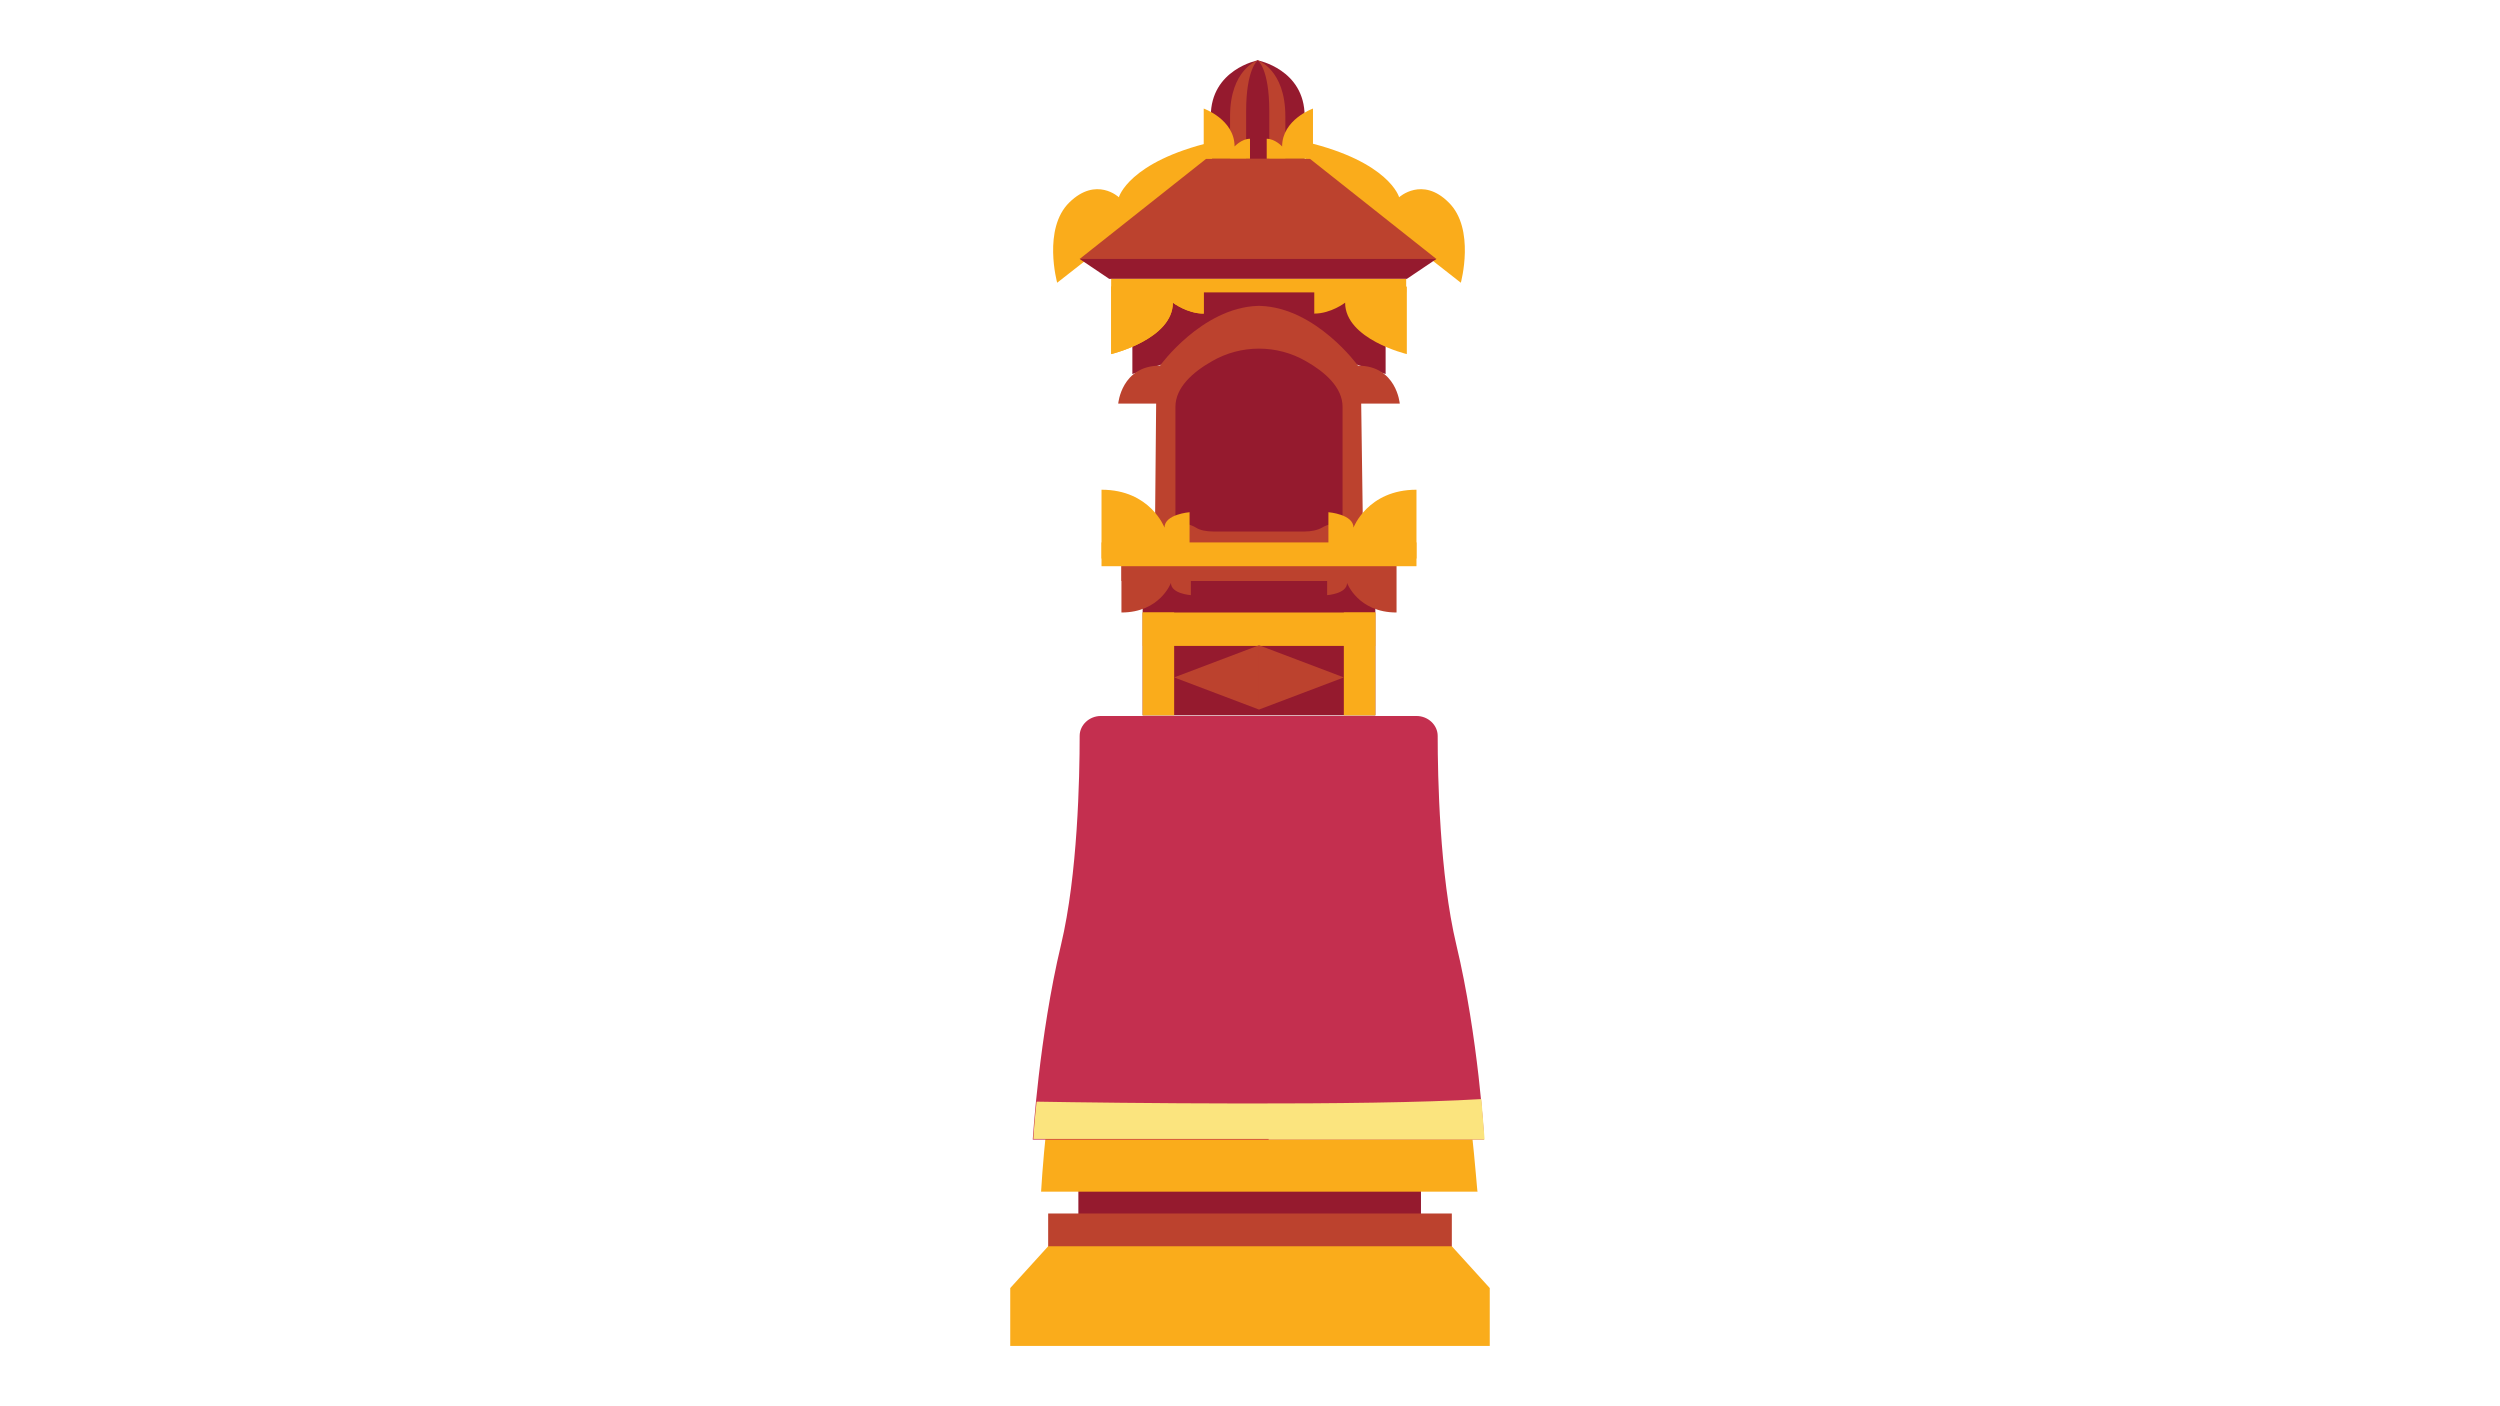 <svg xmlns="http://www.w3.org/2000/svg" xmlns:xlink="http://www.w3.org/1999/xlink" width="1920" zoomAndPan="magnify" viewBox="0 0 1440 810" height="1080" preserveAspectRatio="xMidYMid meet" version="1.0"><defs><clipPath id="b3b5e8f9b5"><path d="M 697 34.758 L 752 34.758 L 752 97 L 697 97 Z M 697 34.758 " clip-rule="nonzero"/></clipPath><clipPath id="5401d0ef92"><path d="M 581.16 717 L 858.66 717 L 858.66 775.008 L 581.16 775.008 Z M 581.16 717 " clip-rule="nonzero"/></clipPath><clipPath id="4270e12098"><path d="M 708 34.758 L 741 34.758 L 741 97 L 708 97 Z M 708 34.758 " clip-rule="nonzero"/></clipPath><clipPath id="c370662f59"><path d="M 717 34.758 L 732 34.758 L 732 92 L 717 92 Z M 717 34.758 " clip-rule="nonzero"/></clipPath></defs><g clip-path="url(#b3b5e8f9b5)"><path fill="#951a2e" d="M 724.441 34.758 C 724.441 34.758 697.414 39.941 697.414 66.969 C 697.414 93.996 697.414 96.957 697.414 96.957 L 751.469 96.957 C 751.469 96.957 751.469 93.996 751.469 66.969 C 751.469 39.941 724.441 34.758 724.441 34.758 Z M 724.441 34.758 " fill-opacity="1" fill-rule="nonzero"/></g><path fill="#faac1b" d="M 697.781 93.254 L 608.926 162.859 C 608.926 162.859 600.41 131.762 615.957 116.582 C 631.508 101.402 644.469 113.617 644.469 113.617 C 644.469 113.617 650.02 93.254 698.152 81.777 L 698.152 93.254 Z M 697.781 93.254 " fill-opacity="1" fill-rule="nonzero"/><path fill="#faac1b" d="M 752.578 93.254 L 841.438 162.859 C 841.438 162.859 849.953 131.762 834.402 116.582 C 819.223 101.402 805.895 113.617 805.895 113.617 C 805.895 113.617 800.34 93.254 752.207 81.777 L 752.207 93.254 Z M 752.578 93.254 " fill-opacity="1" fill-rule="nonzero"/><path fill="#bc422e" d="M 726.289 91.406 L 694.82 91.406 L 621.883 149.164 L 657.797 155.086 L 726.289 155.086 Z M 726.289 91.406 " fill-opacity="1" fill-rule="nonzero"/><path fill="#bc422e" d="M 722.957 91.406 L 754.43 91.406 L 827.367 149.164 L 791.453 155.086 L 722.957 155.086 Z M 722.957 91.406 " fill-opacity="1" fill-rule="nonzero"/><path fill="#951a2e" d="M 671.496 196.555 L 780.715 196.555 L 780.715 319.102 L 671.496 319.102 Z M 671.496 196.555 " fill-opacity="1" fill-rule="nonzero"/><path fill="#951a2e" d="M 621.141 672.312 L 818.48 672.312 L 818.48 702.305 L 621.141 702.305 Z M 621.141 672.312 " fill-opacity="1" fill-rule="nonzero"/><path fill="#bc422e" d="M 603.742 698.973 L 836.254 698.973 L 836.254 720.445 L 603.742 720.445 Z M 603.742 698.973 " fill-opacity="1" fill-rule="nonzero"/><g clip-path="url(#5401d0ef92)"><path fill="#faac1b" d="M 858.098 775.242 L 581.898 775.242 L 581.898 741.918 L 603.742 717.855 L 836.254 717.855 L 858.098 741.918 Z M 858.098 775.242 " fill-opacity="1" fill-rule="nonzero"/></g><path fill="#951a2e" d="M 658.168 329.84 L 792.195 329.84 L 792.195 412.035 L 658.168 412.035 Z M 658.168 329.84 " fill-opacity="1" fill-rule="nonzero"/><path fill="#faac1b" d="M 658.168 352.797 L 676.309 352.797 L 676.309 412.035 L 658.168 412.035 Z M 658.168 352.797 " fill-opacity="1" fill-rule="nonzero"/><path fill="#faac1b" d="M 774.051 352.797 L 792.195 352.797 L 792.195 412.035 L 774.051 412.035 Z M 774.051 352.797 " fill-opacity="1" fill-rule="nonzero"/><path fill="#bc422e" d="M 685.934 321.695 L 685.934 342.797 C 685.934 342.797 674.457 342.059 674.457 335.766 C 674.457 335.766 668.164 352.797 645.949 352.797 L 645.949 321.324 L 685.934 321.324 Z M 685.934 321.695 " fill-opacity="1" fill-rule="nonzero"/><path fill="#bc422e" d="M 764.426 321.695 L 764.426 342.797 C 764.426 342.797 775.902 342.059 775.902 335.766 C 775.902 335.766 782.199 352.797 804.41 352.797 L 804.41 321.324 L 764.426 321.324 Z M 764.426 321.695 " fill-opacity="1" fill-rule="nonzero"/><path fill="#bc422e" d="M 645.949 314.66 L 804.043 314.66 L 804.043 334.652 L 645.949 334.652 Z M 645.949 314.66 " fill-opacity="1" fill-rule="nonzero"/><path fill="#bc422e" d="M 777.754 300.961 L 774.422 300.961 C 769.238 300.961 764.426 302.07 761.465 303.922 C 758.871 305.406 755.168 306.145 751.469 306.145 L 698.895 306.145 C 694.82 306.145 691.117 305.406 688.898 303.922 C 685.934 302.07 681.121 300.961 675.938 300.961 L 672.605 300.961 L 669.645 322.066 L 780.715 322.066 Z M 777.754 300.961 " fill-opacity="1" fill-rule="nonzero"/><path fill="#951a2e" d="M 798.117 215.434 L 725.18 191.738 L 652.242 215.434 L 652.242 162.859 L 798.117 162.859 Z M 798.117 215.434 " fill-opacity="1" fill-rule="nonzero"/><path fill="#faac1b" d="M 640.023 165.082 L 640.023 203.957 C 640.023 203.957 675.566 195.441 675.566 174.34 C 675.566 174.34 683.715 180.633 693.34 180.633 L 693.34 165.082 Z M 640.023 165.082 " fill-opacity="1" fill-rule="nonzero"/><path fill="#faac1b" d="M 810.336 165.082 L 810.336 203.957 C 810.336 203.957 774.793 195.441 774.793 174.34 C 774.793 174.34 766.648 180.633 757.02 180.633 L 757.02 165.082 Z M 810.336 165.082 " fill-opacity="1" fill-rule="nonzero"/><path fill="#bc422e" d="M 806.262 232.465 C 806.262 232.465 804.41 210.621 782.199 210.621 C 782.199 210.621 758.133 177.301 725.922 176.191 C 725.922 176.191 725.551 176.191 725.18 176.191 C 724.809 176.191 724.441 176.191 724.441 176.191 C 692.23 177.301 668.164 210.621 668.164 210.621 C 645.949 210.621 644.098 232.465 644.098 232.465 L 665.941 232.465 L 665.199 312.438 L 677.047 312.438 C 677.047 312.438 677.047 258.754 677.047 234.316 C 677.047 223.211 687.047 214.324 698.152 208.031 C 714.812 198.406 735.547 198.406 752.207 208.031 C 763.316 214.324 773.312 223.211 773.312 234.316 C 773.312 258.754 773.312 312.438 773.312 312.438 L 785.16 312.438 L 784.047 232.465 Z M 806.262 232.465 " fill-opacity="1" fill-rule="nonzero"/><path fill="#faac1b" d="M 765.168 322.066 L 765.168 295.039 C 765.168 295.039 779.605 296.148 779.605 303.922 C 779.605 303.922 787.75 282.078 815.891 282.078 L 815.891 321.695 L 765.168 321.695 Z M 765.168 322.066 " fill-opacity="1" fill-rule="nonzero"/><path fill="#faac1b" d="M 685.195 322.066 L 685.195 295.039 C 685.195 295.039 670.754 296.148 670.754 303.922 C 670.754 303.922 662.609 282.078 634.473 282.078 L 634.473 321.695 L 685.195 321.695 Z M 685.195 322.066 " fill-opacity="1" fill-rule="nonzero"/><path fill="#faac1b" d="M 634.473 312.438 L 815.891 312.438 L 815.891 326.137 L 634.473 326.137 Z M 634.473 312.438 " fill-opacity="1" fill-rule="nonzero"/><path fill="#faac1b" d="M 658.168 352.797 L 792.195 352.797 L 792.195 372.047 L 658.168 372.047 Z M 658.168 352.797 " fill-opacity="1" fill-rule="nonzero"/><path fill="#bc422e" d="M 725.18 371.676 L 676.309 390.191 L 725.18 408.703 Z M 725.18 371.676 " fill-opacity="1" fill-rule="nonzero"/><path fill="#bc422e" d="M 725.18 371.676 L 774.051 390.191 L 725.18 408.703 Z M 725.18 371.676 " fill-opacity="1" fill-rule="nonzero"/><path fill="#faac1b" d="M 835.141 569.758 C 825.887 527.551 824.777 469.422 824.777 444.246 C 824.777 437.582 819.594 432.027 812.926 432.027 L 637.434 432.027 C 631.141 432.027 625.586 437.582 625.586 444.246 C 625.586 469.051 624.473 527.551 615.219 569.758 C 603 624.555 599.668 686.383 599.668 686.383 L 851.062 686.383 C 850.691 686.754 846.988 624.922 835.141 569.758 Z M 835.141 569.758 " fill-opacity="1" fill-rule="nonzero"/><path fill="#c42f4f" d="M 838.844 544.211 C 829.219 503.855 828.109 447.578 828.109 423.883 C 828.109 417.586 822.555 412.406 815.891 412.406 L 634.102 412.406 C 627.438 412.406 621.883 417.586 621.883 423.883 C 621.883 447.949 620.773 503.855 611.145 544.211 C 598.559 596.785 594.855 656.395 594.855 656.395 L 854.766 656.395 C 855.137 656.395 851.434 596.785 838.844 544.211 Z M 838.844 544.211 " fill-opacity="1" fill-rule="nonzero"/><path fill="#fbe47e" d="M 730.734 656.395 L 855.137 656.395 C 855.137 656.395 854.395 647.508 853.285 633.07 C 786.641 637.141 639.656 635.289 597.078 634.551 C 595.594 647.879 595.227 656.023 595.227 656.023 L 730.734 656.023 Z M 730.734 656.395 " fill-opacity="1" fill-rule="nonzero"/><path fill="#951a2e" d="M 726.289 149.164 L 621.883 149.164 L 638.914 160.641 L 810.336 160.641 L 827.367 149.164 Z M 726.289 149.164 " fill-opacity="1" fill-rule="nonzero"/><path fill="#faac1b" d="M 640.023 160.641 L 809.965 160.641 L 809.965 168.414 L 640.023 168.414 Z M 640.023 160.641 " fill-opacity="1" fill-rule="nonzero"/><path fill="#faac1b" d="M 640.023 165.082 L 640.023 203.957 C 640.023 203.957 675.566 195.441 675.566 174.34 C 675.566 174.34 683.715 180.633 693.34 180.633 L 693.34 165.082 Z M 640.023 165.082 " fill-opacity="1" fill-rule="nonzero"/><g clip-path="url(#4270e12098)"><path fill="#bc422e" d="M 724.441 34.758 C 724.441 34.758 708.52 39.941 708.52 66.969 C 708.52 93.996 708.52 96.957 708.52 96.957 L 740.359 96.957 C 740.359 96.957 740.359 93.996 740.359 66.969 C 740.359 39.941 724.441 34.758 724.441 34.758 Z M 724.441 34.758 " fill-opacity="1" fill-rule="nonzero"/></g><g clip-path="url(#c370662f59)"><path fill="#951a2e" d="M 724.441 34.758 C 724.441 34.758 717.777 39.57 717.777 64.008 C 717.777 88.441 717.777 91.406 717.777 91.406 L 731.105 91.406 C 731.105 91.406 731.105 88.812 731.105 64.008 C 731.105 39.199 724.441 34.758 724.441 34.758 Z M 724.441 34.758 " fill-opacity="1" fill-rule="nonzero"/></g><path fill="#faac1b" d="M 756.281 91.406 L 756.281 62.527 C 756.281 62.527 738.508 68.82 738.508 84.371 C 738.508 84.371 734.438 79.926 729.625 79.926 L 729.625 91.406 Z M 756.281 91.406 " fill-opacity="1" fill-rule="nonzero"/><path fill="#faac1b" d="M 693.34 91.406 L 693.34 62.527 C 693.34 62.527 711.109 68.82 711.109 84.371 C 711.109 84.371 715.184 79.926 719.996 79.926 L 719.996 91.406 Z M 693.34 91.406 " fill-opacity="1" fill-rule="nonzero"/></svg>